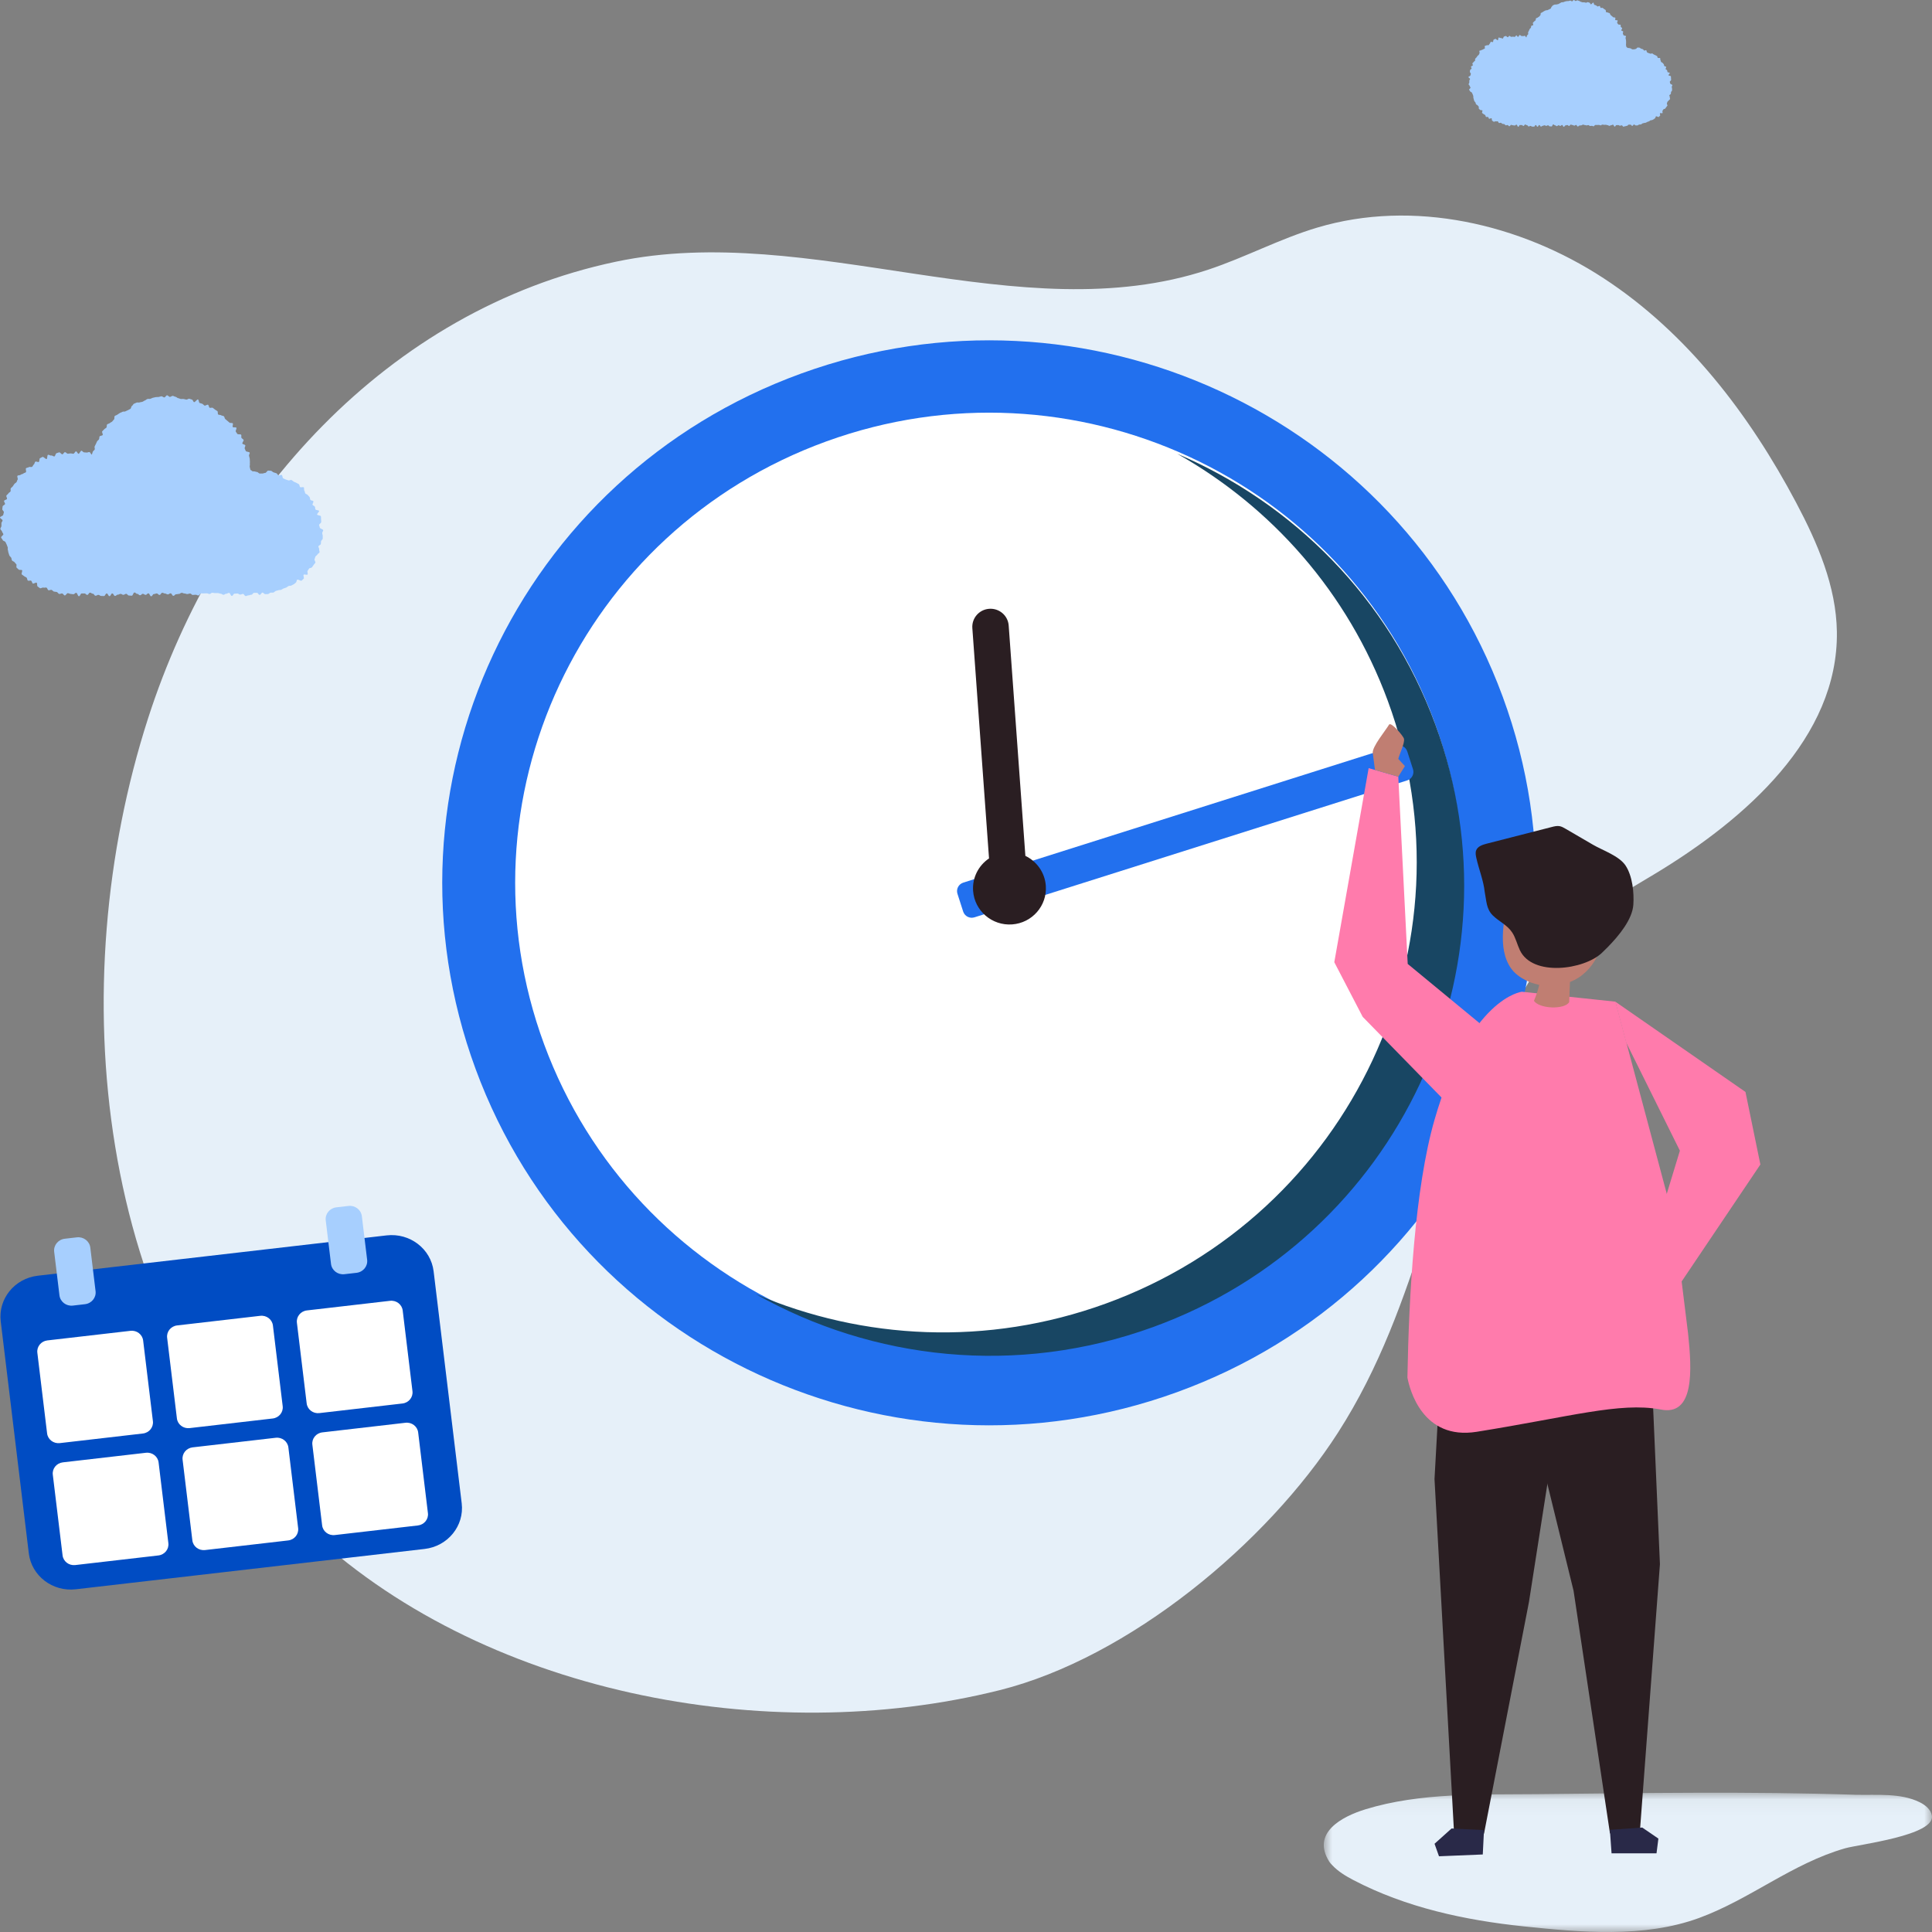 <svg width="124" height="124" viewBox="0 0 124 124" fill="none" xmlns="http://www.w3.org/2000/svg">
<rect x="0" y="0" width="124" height="124" fill="#808080" stroke="none"/>
<g id="Group 58">
<path id="Fill 1" fill-rule="evenodd" clip-rule="evenodd" d="M9.504 46.103C3.991 63.218 6.033 84.976 19.563 97.95C30.779 108.705 49.253 112.21 64.16 108.479C72.452 106.404 81.313 99.057 85.875 91.949C91.263 83.553 91.967 74.352 96.697 65.568C97.627 63.842 98.555 62.087 99.879 60.635C101.629 58.717 103.962 57.442 106.192 56.099C112.035 52.58 117.992 47.329 117.895 40.55C117.853 37.626 116.651 34.845 115.279 32.257C112.29 26.618 108.286 21.362 102.922 17.857C97.558 14.352 90.704 12.772 84.553 14.605C82.154 15.319 79.929 16.517 77.555 17.305C65.435 21.327 52.038 14.16 39.537 16.795C24.825 19.896 14.044 32.01 9.504 46.103Z" fill="#E6F0F9"/>
<g id="calendar">
<path id="Fill 3" fill-rule="evenodd" clip-rule="evenodd" d="M2.429 81.878L24.815 79.29C26.306 79.118 27.656 80.151 27.831 81.597L29.633 96.484C29.808 97.931 28.742 99.243 27.251 99.415L4.865 102.003C3.374 102.176 2.024 101.143 1.849 99.696L0.047 84.809C-0.128 83.363 0.938 82.05 2.429 81.878Z" fill="#004CC3"/>
<path id="Fill 5" fill-rule="evenodd" clip-rule="evenodd" d="M20.496 90.696L25.831 90.079C26.233 90.033 26.52 89.679 26.473 89.289L25.846 84.111C25.799 83.721 25.435 83.442 25.033 83.489L19.698 84.106C19.296 84.152 19.009 84.506 19.056 84.896L19.683 90.074C19.73 90.464 20.094 90.743 20.496 90.696Z" fill="white"/>
<path id="Fill 7" fill-rule="evenodd" clip-rule="evenodd" d="M21.488 98.523L26.823 97.907C27.225 97.86 27.513 97.506 27.465 97.116L26.839 91.938C26.792 91.548 26.427 91.269 26.026 91.316L20.69 91.933C20.288 91.979 20.001 92.333 20.048 92.723L20.675 97.901C20.722 98.291 21.086 98.57 21.488 98.523Z" fill="white"/>
<path id="Fill 9" fill-rule="evenodd" clip-rule="evenodd" d="M12.167 91.659L17.502 91.042C17.904 90.996 18.191 90.642 18.144 90.252L17.517 85.074C17.47 84.684 17.106 84.405 16.704 84.452L11.369 85.069C10.967 85.115 10.68 85.469 10.727 85.859L11.354 91.037C11.401 91.427 11.765 91.705 12.167 91.659Z" fill="white"/>
<path id="Fill 11" fill-rule="evenodd" clip-rule="evenodd" d="M13.159 99.486L18.494 98.869C18.896 98.823 19.183 98.469 19.136 98.079L18.509 92.901C18.462 92.511 18.098 92.232 17.696 92.279L12.361 92.895C11.959 92.942 11.672 93.296 11.719 93.686L12.346 98.864C12.393 99.254 12.757 99.532 13.159 99.486Z" fill="white"/>
<path id="Fill 13" fill-rule="evenodd" clip-rule="evenodd" d="M3.837 92.622L9.172 92.005C9.574 91.959 9.861 91.605 9.814 91.215L9.187 86.037C9.14 85.647 8.776 85.368 8.374 85.415L3.039 86.031C2.637 86.078 2.35 86.432 2.397 86.822L3.023 92C3.071 92.39 3.435 92.668 3.837 92.622Z" fill="white"/>
<path id="Fill 15" fill-rule="evenodd" clip-rule="evenodd" d="M4.829 100.449L10.164 99.832C10.566 99.786 10.853 99.432 10.806 99.042L10.179 93.864C10.132 93.474 9.768 93.195 9.366 93.242L4.031 93.858C3.629 93.905 3.342 94.259 3.389 94.649L4.016 99.827C4.063 100.217 4.427 100.495 4.829 100.449Z" fill="white"/>
<path id="Fill 17" fill-rule="evenodd" clip-rule="evenodd" d="M21.587 77.49L22.365 77.4C22.79 77.351 23.175 77.646 23.225 78.059L23.564 80.855C23.614 81.268 23.309 81.642 22.884 81.692L22.106 81.781C21.68 81.831 21.295 81.536 21.245 81.123L20.907 78.327C20.857 77.914 21.161 77.54 21.587 77.49Z" fill="#A7CFFE"/>
<path id="Fill 19" fill-rule="evenodd" clip-rule="evenodd" d="M4.157 79.505L4.935 79.415C5.36 79.366 5.746 79.661 5.796 80.074L6.134 82.87C6.184 83.283 5.88 83.657 5.454 83.706L4.676 83.796C4.251 83.846 3.866 83.551 3.816 83.138L3.477 80.342C3.427 79.929 3.732 79.554 4.157 79.505Z" fill="#A7CFFE"/>
</g>
<g id="Group 23">
<mask id="mask0" mask-type="alpha" maskUnits="userSpaceOnUse" x="84" y="115" width="40" height="9">
<path id="Clip 22" fill-rule="evenodd" clip-rule="evenodd" d="M84.964 115.061H123.999V124H84.964V115.061Z" fill="white"/>
</mask>
<g mask="url(#mask0)">
<path id="Fill 21" fill-rule="evenodd" clip-rule="evenodd" d="M85.501 119.706C85.874 120.109 86.362 120.403 86.853 120.661C90.226 122.429 94.019 123.243 97.788 123.638C101.459 124.023 105.514 124.394 109.046 123.101C112.326 121.9 115.028 119.6 118.422 118.628C119.317 118.372 124.224 117.803 123.991 116.525C123.92 116.134 123.574 115.852 123.217 115.674C121.991 115.064 120.443 115.225 119.11 115.193C112.299 114.969 105.484 115.084 98.672 115.151C95.052 115.187 91.154 115.045 87.648 116.122C86.103 116.596 84.162 117.641 85.311 119.479C85.364 119.563 85.433 119.634 85.501 119.706Z" fill="#E6F0F9"/>
</g>
</g>
<path id="Fill 24" fill-rule="evenodd" clip-rule="evenodd" d="M96.444 44.706C103.1 62.761 93.741 82.751 75.539 89.354C57.337 95.957 37.185 86.673 30.528 68.618C23.871 50.563 33.231 30.573 51.433 23.97C69.635 17.366 89.787 26.651 96.444 44.706Z" fill="#2270EE"/>
<path id="Fill 26" fill-rule="evenodd" clip-rule="evenodd" d="M92.05 46.3C97.819 61.948 89.707 79.273 73.932 84.995C58.157 90.718 40.692 82.672 34.923 67.024C29.154 51.376 37.265 34.051 53.04 28.329C68.815 22.606 86.28 30.652 92.05 46.3Z" fill="white"/>
<path id="Fill 28" fill-rule="evenodd" clip-rule="evenodd" d="M75.558 29.126C81.597 32.534 86.498 37.999 89.071 44.978C94.84 60.626 86.728 77.951 70.953 83.673C63.364 86.427 55.383 85.992 48.502 83.057C56.003 87.29 65.259 88.347 73.999 85.177C89.774 79.454 97.885 62.13 92.116 46.482C89.123 38.362 82.98 32.291 75.558 29.126Z" fill="#184663"/>
<path id="Fill 30" fill-rule="evenodd" clip-rule="evenodd" d="M61.452 57.367L61.818 58.505C61.915 58.806 62.24 58.972 62.543 58.876L90.315 50.089C90.618 49.993 90.786 49.671 90.689 49.37L90.323 48.232C90.227 47.931 89.902 47.765 89.598 47.861L61.827 56.648C61.523 56.744 61.355 57.066 61.452 57.367Z" fill="#2270EE"/>
<path id="Fill 32" fill-rule="evenodd" clip-rule="evenodd" d="M65.811 54.931L64.74 40.149C64.695 39.51 64.135 39.029 63.49 39.074C62.846 39.119 62.361 39.675 62.407 40.314L63.478 55.095C62.81 55.545 62.394 56.324 62.456 57.18C62.549 58.459 63.668 59.422 64.957 59.331C66.246 59.24 67.215 58.13 67.123 56.851C67.061 55.995 66.537 55.282 65.811 54.931Z" fill="#2A1E22"/>
<path id="Fill 34" fill-rule="evenodd" clip-rule="evenodd" d="M106.1 90.309L106.538 100.391L105.253 117.535L103.331 117.67L100.995 102.1L97.765 88.924L106.1 90.309Z" fill="#2A1E22"/>
<path id="Fill 36" fill-rule="evenodd" clip-rule="evenodd" d="M103.433 118.95H106.319L106.439 118.005L105.404 117.296L103.325 117.442L103.433 118.95Z" fill="#292948"/>
<path id="Fill 38" fill-rule="evenodd" clip-rule="evenodd" d="M92.492 87.31L92.07 94.931L93.322 117.592L95.247 117.687L98.131 102.825L100.676 86.526L92.492 87.31Z" fill="#2A1E22"/>
<path id="Fill 40" fill-rule="evenodd" clip-rule="evenodd" d="M95.168 119.024L92.358 119.14L92.072 118.337L93.165 117.356L95.246 117.459L95.168 119.024Z" fill="#292948"/>
<path id="Fill 42" fill-rule="evenodd" clip-rule="evenodd" d="M103.683 64.29L97.677 63.652C97.677 63.652 94.336 64.006 92.069 71.877C90.807 76.256 90.423 83.156 90.331 88.416C90.473 89.166 91.297 92.453 94.782 91.895C100.766 90.938 103.951 89.981 106.557 90.459C108.777 90.938 108.589 87.906 108.345 85.592L107.461 78.434L103.683 64.29Z" fill="#FF7BAC"/>
<path id="Fill 44" fill-rule="evenodd" clip-rule="evenodd" d="M102.523 56.874C101.009 56.543 99.451 56.247 97.936 56.544C97.604 56.609 97.248 56.724 97.068 57.008C96.998 57.118 96.961 57.245 96.927 57.371C96.544 58.781 96.059 60.871 96.995 62.17C97.174 62.418 97.413 62.615 97.671 62.775C98.015 62.988 98.397 63.133 98.791 63.211C98.709 63.561 98.596 63.904 98.452 64.235C98.798 64.753 100.415 64.815 100.714 64.318C100.731 63.888 100.747 63.458 100.764 63.028C100.961 62.949 101.151 62.853 101.33 62.737C102.02 62.285 102.476 61.6 102.74 60.834C103.028 59.999 103.433 59.206 103.696 58.356C103.792 58.046 103.868 57.692 103.703 57.412C103.529 57.114 103.151 57.012 102.811 56.938C102.716 56.916 102.62 56.895 102.523 56.874Z" fill="#C07E72"/>
<path id="Fill 46" fill-rule="evenodd" clip-rule="evenodd" d="M103.187 60.789C103.914 60.048 104.765 59.012 104.831 58.072C104.885 57.294 104.777 56.233 104.338 55.561C103.926 54.932 102.875 54.586 102.249 54.222C101.66 53.879 101.07 53.535 100.481 53.192C100.358 53.12 100.232 53.048 100.092 53.023C99.927 52.995 99.758 53.037 99.595 53.079C98.202 53.436 96.809 53.793 95.415 54.15C95.148 54.219 94.843 54.319 94.744 54.575C94.684 54.731 94.719 54.905 94.755 55.068C94.913 55.785 95.217 56.519 95.292 57.246C95.408 57.819 95.386 58.333 95.809 58.752C96.207 59.147 96.736 59.363 97.054 59.846C97.284 60.195 97.373 60.616 97.552 60.992C98.368 62.699 101.671 62.244 102.815 61.155C102.931 61.044 103.057 60.921 103.187 60.789Z" fill="#2A1E22"/>
<path id="Fill 48" fill-rule="evenodd" clip-rule="evenodd" d="M95.023 65.721L90.35 61.866L89.745 49.851L87.843 49.301L85.638 61.756L87.461 65.263L93.916 71.869L95.023 65.721Z" fill="#FF7BAC"/>
<path id="Fill 50" fill-rule="evenodd" clip-rule="evenodd" d="M88.25 49.419C88.25 49.419 88.109 48.348 88.107 48.331C88.054 47.934 88.94 46.875 89.152 46.509C89.273 46.3 90.081 47.248 90.112 47.419C90.165 47.709 89.823 48.39 89.746 48.708L90.171 49.169L89.745 49.851L88.25 49.419Z" fill="#C07E72"/>
<path id="Fill 52" fill-rule="evenodd" clip-rule="evenodd" d="M103.675 64.29L112.028 70.083L112.985 74.741L107.166 83.385L105.138 82.668L107.819 73.854L104.369 66.904L103.675 64.29Z" fill="#FF7BAC"/>
<path id="Fill 54" fill-rule="evenodd" clip-rule="evenodd" d="M10.906 25.474C10.845 25.474 10.782 25.37 10.721 25.372C10.661 25.374 10.607 25.504 10.546 25.508C10.486 25.512 10.418 25.427 10.358 25.433C10.297 25.439 10.239 25.472 10.18 25.48C10.12 25.488 10.056 25.478 9.996 25.488C9.937 25.498 9.877 25.516 9.818 25.529C9.759 25.541 9.706 25.583 9.647 25.597C9.588 25.611 9.52 25.592 9.462 25.608C9.403 25.624 9.358 25.685 9.301 25.703C9.243 25.722 9.196 25.769 9.139 25.79C9.082 25.81 9.016 25.804 8.96 25.827C8.904 25.849 8.823 25.816 8.768 25.84C8.713 25.864 8.654 25.886 8.6 25.912C8.545 25.938 8.521 26.027 8.468 26.055C8.415 26.083 8.42 26.212 8.367 26.242C8.315 26.271 8.263 26.294 8.211 26.326C8.16 26.357 8.099 26.367 8.049 26.401C7.998 26.434 7.902 26.399 7.853 26.434C7.804 26.469 7.733 26.476 7.686 26.512C7.638 26.549 7.58 26.575 7.533 26.613C7.487 26.652 7.411 26.66 7.366 26.7C7.321 26.74 7.363 26.875 7.32 26.916C7.276 26.958 7.245 27.01 7.203 27.053C7.161 27.096 7.09 27.11 7.049 27.154C7.008 27.198 6.914 27.196 6.874 27.242C6.835 27.288 6.869 27.394 6.832 27.441C6.794 27.487 6.723 27.508 6.687 27.556C6.651 27.604 6.593 27.638 6.559 27.687C6.525 27.737 6.622 27.871 6.589 27.921C6.557 27.972 6.424 27.958 6.393 28.01C6.362 28.061 6.383 28.141 6.354 28.194C6.325 28.246 6.257 28.277 6.229 28.331C6.202 28.384 6.18 28.439 6.155 28.494C6.13 28.548 6.097 28.599 6.074 28.654C6.051 28.71 6.1 28.792 6.079 28.848C6.058 28.904 5.975 28.936 5.956 28.993C5.936 29.05 5.912 29.122 5.894 29.179C5.84 29.165 5.796 29.027 5.741 29.015C5.686 29.003 5.614 29.055 5.559 29.045C5.503 29.035 5.444 29.042 5.388 29.033C5.332 29.025 5.285 28.933 5.229 28.927C5.173 28.921 5.097 29.129 5.041 29.125C4.984 29.121 4.937 28.971 4.881 28.969C4.824 28.967 4.767 29.124 4.71 29.124C4.649 29.124 4.592 29.098 4.532 29.1C4.472 29.103 4.416 29.116 4.356 29.12C4.296 29.125 4.226 29.014 4.166 29.021C4.106 29.028 4.063 29.15 4.004 29.159C3.944 29.168 3.857 29.019 3.798 29.031C3.738 29.042 3.682 29.078 3.624 29.091C3.565 29.106 3.549 29.277 3.491 29.294C3.433 29.31 3.344 29.216 3.287 29.235C3.229 29.253 3.135 29.171 3.078 29.192C3.021 29.213 3.047 29.439 2.991 29.462C2.935 29.485 2.787 29.299 2.732 29.324C2.677 29.349 2.621 29.381 2.568 29.409C2.514 29.436 2.543 29.618 2.49 29.647C2.438 29.677 2.322 29.599 2.27 29.63C2.219 29.662 2.222 29.778 2.172 29.811C2.122 29.845 2.109 29.926 2.06 29.961C2.012 29.997 1.898 29.945 1.851 29.982C1.804 30.019 1.718 30.012 1.672 30.051C1.626 30.09 1.706 30.268 1.662 30.309C1.618 30.349 1.54 30.351 1.498 30.393C1.455 30.435 1.363 30.43 1.322 30.473C1.282 30.517 1.159 30.493 1.12 30.538C1.081 30.584 1.169 30.735 1.132 30.782C1.094 30.828 1.092 30.898 1.057 30.947C1.021 30.995 0.952 31.017 0.919 31.067C0.885 31.117 0.85 31.163 0.819 31.215C0.787 31.265 0.72 31.294 0.69 31.347C0.661 31.399 0.703 31.487 0.675 31.54C0.648 31.594 0.562 31.617 0.536 31.671C0.511 31.725 0.432 31.757 0.409 31.812C0.385 31.867 0.469 31.964 0.448 32.02C0.427 32.076 0.281 32.089 0.262 32.146C0.244 32.203 0.338 32.294 0.322 32.352C0.305 32.409 0.183 32.44 0.169 32.498C0.155 32.556 0.159 32.62 0.147 32.679C0.135 32.737 0.258 32.819 0.249 32.878C0.24 32.937 0.212 32.99 0.205 33.05C0.198 33.109 0.005 33.152 8.99413e-05 33.211C-0.004 33.271 0.168 33.342 0.166 33.402C0.163 33.462 0.092 33.519 0.092 33.579C0.092 33.639 0.09 33.7 0.093 33.759C0.095 33.819 0.018 33.886 0.022 33.945C0.027 34.005 0.125 34.057 0.132 34.117C0.139 34.176 0.206 34.227 0.215 34.285C0.224 34.345 0.06 34.436 0.071 34.494C0.083 34.553 0.158 34.602 0.172 34.66C0.186 34.718 0.339 34.74 0.355 34.797C0.371 34.855 0.413 34.901 0.431 34.958C0.45 35.015 0.472 35.066 0.493 35.122C0.514 35.178 0.482 35.251 0.506 35.306C0.529 35.362 0.522 35.428 0.547 35.483C0.573 35.537 0.575 35.602 0.603 35.655C0.63 35.708 0.69 35.744 0.719 35.796C0.749 35.848 0.74 35.922 0.772 35.973C0.804 36.024 0.899 36.033 0.932 36.083C0.966 36.133 1.012 36.17 1.048 36.218C1.083 36.267 1.027 36.383 1.065 36.43C1.102 36.477 1.159 36.509 1.198 36.554C1.238 36.6 1.375 36.556 1.416 36.6C1.457 36.644 1.353 36.824 1.396 36.867C1.439 36.909 1.501 36.935 1.545 36.976C1.589 37.017 1.658 37.032 1.704 37.071C1.75 37.11 1.738 37.222 1.785 37.26C1.833 37.297 1.955 37.239 2.004 37.275C2.053 37.31 2.053 37.417 2.102 37.451C2.152 37.484 2.299 37.368 2.351 37.399C2.402 37.431 2.364 37.613 2.416 37.642C2.469 37.672 2.513 37.725 2.567 37.752C2.62 37.779 2.734 37.689 2.788 37.714C2.843 37.739 2.927 37.693 2.983 37.715C3.039 37.738 3.053 37.861 3.11 37.882C3.167 37.902 3.251 37.841 3.308 37.859C3.365 37.878 3.404 37.953 3.462 37.969C3.52 37.986 3.583 37.979 3.642 37.993C3.7 38.007 3.74 38.11 3.799 38.121C3.858 38.133 3.93 38.08 3.99 38.089C4.049 38.098 4.096 38.211 4.157 38.218C4.216 38.225 4.293 38.065 4.354 38.07C4.413 38.075 4.47 38.116 4.53 38.119C4.59 38.121 4.649 38.139 4.71 38.139C4.799 38.139 4.799 38.051 4.888 38.051C4.977 38.051 4.977 38.266 5.066 38.266C5.155 38.266 5.155 38.09 5.244 38.09C5.333 38.09 5.333 38.09 5.422 38.09C5.511 38.09 5.511 38.181 5.6 38.181C5.689 38.181 5.689 38.038 5.779 38.038C5.868 38.038 5.868 38.106 5.957 38.106C6.046 38.106 6.046 38.236 6.135 38.236C6.224 38.236 6.224 38.179 6.313 38.179C6.403 38.179 6.403 38.249 6.492 38.249C6.581 38.249 6.581 38.255 6.67 38.255C6.759 38.255 6.759 38.092 6.848 38.092C6.938 38.092 6.938 38.262 7.027 38.262C7.116 38.262 7.116 38.089 7.205 38.089C7.294 38.089 7.294 38.248 7.383 38.248C7.472 38.248 7.472 38.167 7.561 38.167C7.651 38.167 7.651 38.116 7.74 38.116C7.829 38.116 7.829 38.177 7.918 38.177C8.007 38.177 8.007 38.114 8.096 38.114C8.186 38.114 8.186 38.221 8.275 38.221C8.364 38.221 8.364 38.233 8.453 38.233C8.543 38.233 8.543 38.029 8.632 38.029C8.721 38.029 8.721 38.116 8.81 38.116C8.899 38.116 8.899 38.204 8.989 38.204C9.078 38.204 9.078 38.113 9.167 38.113C9.256 38.113 9.256 38.179 9.345 38.179C9.434 38.179 9.434 38.085 9.524 38.085C9.613 38.085 9.613 38.27 9.702 38.27C9.791 38.27 9.791 38.127 9.881 38.127C9.97 38.127 9.97 38.09 10.059 38.09C10.148 38.09 10.148 38.183 10.238 38.183C10.327 38.183 10.327 38.046 10.416 38.046C10.505 38.046 10.505 38.094 10.594 38.094C10.682 38.094 10.682 38.151 10.771 38.151C10.86 38.151 10.86 38.08 10.949 38.08C11.038 38.08 11.038 38.24 11.127 38.24C11.217 38.24 11.217 38.14 11.306 38.14C11.395 38.14 11.395 38.12 11.485 38.12C11.574 38.12 11.574 38.047 11.663 38.047C11.752 38.047 11.752 38.092 11.841 38.092C11.93 38.092 11.93 38.127 12.019 38.127C12.108 38.127 12.108 38.095 12.198 38.095C12.287 38.095 12.287 38.185 12.376 38.185C12.465 38.185 12.465 38.171 12.554 38.171C12.644 38.171 12.644 38.217 12.733 38.217C12.822 38.217 12.822 38.084 12.912 38.084C13.001 38.084 13.001 38.085 13.09 38.085C13.179 38.085 13.179 38.081 13.268 38.081C13.358 38.081 13.358 38.123 13.447 38.123C13.537 38.123 13.537 38.046 13.626 38.046C13.715 38.046 13.715 38.067 13.805 38.067C13.894 38.067 13.894 38.066 13.983 38.066C14.073 38.066 14.073 38.105 14.162 38.105C14.252 38.105 14.252 38.174 14.341 38.174C14.43 38.174 14.43 38.108 14.52 38.108C14.609 38.108 14.609 38.053 14.699 38.053C14.788 38.053 14.788 38.246 14.877 38.246C14.967 38.246 14.967 38.103 15.056 38.103C15.145 38.103 15.145 38.093 15.235 38.093C15.324 38.093 15.324 38.16 15.414 38.16C15.503 38.16 15.503 38.12 15.592 38.12C15.682 38.12 15.682 38.255 15.771 38.255C15.861 38.255 15.861 38.21 15.95 38.21C16.04 38.21 16.04 38.171 16.13 38.171C16.219 38.171 16.219 38.051 16.309 38.051C16.399 38.051 16.399 38.051 16.489 38.051C16.578 38.051 16.578 38.179 16.668 38.179C16.728 38.179 16.782 38.037 16.841 38.034C16.901 38.031 16.965 38.138 17.024 38.133C17.083 38.127 17.144 38.135 17.203 38.127C17.262 38.119 17.31 38.047 17.368 38.037C17.427 38.026 17.489 38.044 17.547 38.032C17.605 38.018 17.645 37.944 17.702 37.928C17.759 37.912 17.814 37.899 17.87 37.88C17.926 37.862 17.991 37.875 18.046 37.854C18.102 37.833 18.146 37.791 18.2 37.768C18.255 37.745 18.315 37.739 18.368 37.714C18.422 37.688 18.462 37.642 18.514 37.615C18.566 37.587 18.646 37.61 18.697 37.58C18.748 37.549 18.807 37.532 18.856 37.499C18.906 37.467 18.946 37.422 18.994 37.387C19.042 37.353 19.028 37.242 19.075 37.205C19.121 37.168 19.314 37.304 19.358 37.266C19.403 37.227 19.45 37.182 19.493 37.142C19.536 37.101 19.448 36.929 19.489 36.886C19.53 36.844 19.701 36.918 19.74 36.873C19.779 36.829 19.704 36.688 19.741 36.642C19.778 36.596 19.801 36.542 19.836 36.494C19.871 36.447 19.992 36.458 20.025 36.409C20.057 36.36 20.096 36.312 20.127 36.261C20.157 36.211 20.211 36.17 20.24 36.118C20.268 36.066 20.162 35.946 20.188 35.892C20.213 35.84 20.219 35.781 20.242 35.727C20.266 35.673 20.351 35.646 20.372 35.59C20.393 35.535 20.491 35.505 20.509 35.45C20.527 35.394 20.468 35.313 20.483 35.256C20.499 35.2 20.424 35.123 20.437 35.065C20.45 35.008 20.58 34.976 20.591 34.918C20.601 34.86 20.598 34.8 20.606 34.741C20.614 34.683 20.707 34.632 20.712 34.573C20.718 34.514 20.71 34.451 20.713 34.392C20.716 34.333 20.68 34.271 20.68 34.212C20.68 34.153 20.747 34.089 20.744 34.03C20.742 33.971 20.533 33.925 20.528 33.867C20.522 33.808 20.489 33.758 20.481 33.699C20.473 33.641 20.627 33.559 20.616 33.501C20.605 33.443 20.62 33.377 20.607 33.32C20.594 33.263 20.612 33.193 20.596 33.136C20.58 33.08 20.37 33.081 20.352 33.025C20.334 32.968 20.501 32.848 20.48 32.792C20.459 32.737 20.269 32.749 20.245 32.695C20.222 32.641 20.236 32.573 20.21 32.52C20.184 32.467 20.09 32.453 20.061 32.401C20.033 32.349 20.142 32.221 20.112 32.171C20.081 32.12 19.954 32.131 19.921 32.082C19.888 32.033 19.905 31.952 19.87 31.904C19.835 31.857 19.791 31.817 19.754 31.771C19.717 31.725 19.638 31.716 19.599 31.672C19.56 31.627 19.576 31.535 19.535 31.492C19.494 31.45 19.538 31.319 19.495 31.279C19.452 31.238 19.31 31.302 19.265 31.263C19.22 31.224 19.233 31.116 19.186 31.079C19.14 31.043 19.074 31.027 19.026 30.992C18.978 30.957 18.91 30.95 18.86 30.918C18.81 30.885 18.766 30.843 18.715 30.813C18.664 30.783 18.555 30.858 18.502 30.83C18.45 30.802 18.39 30.801 18.336 30.775C18.283 30.749 18.234 30.727 18.18 30.703C18.125 30.68 18.135 30.503 18.079 30.482C18.024 30.461 17.936 30.532 17.879 30.513C17.823 30.495 17.794 30.389 17.736 30.373C17.679 30.357 17.622 30.334 17.564 30.32C17.506 30.308 17.457 30.229 17.399 30.218C17.341 30.208 17.274 30.212 17.216 30.204C17.157 30.196 17.078 30.36 17.018 30.355C16.959 30.349 16.901 30.395 16.841 30.392C16.782 30.39 16.728 30.39 16.668 30.39C16.609 30.39 16.551 30.289 16.492 30.292C16.433 30.294 16.371 30.25 16.312 30.255C16.253 30.261 16.248 30.242 16.19 30.249C16.186 30.19 16.074 30.196 16.068 30.137C16.062 30.078 16.035 30.024 16.027 29.965C16.019 29.906 16.046 29.844 16.037 29.786C16.026 29.727 16.049 29.664 16.037 29.605C16.025 29.547 16.04 29.483 16.026 29.426C16.011 29.368 15.999 29.309 15.982 29.252C15.966 29.195 16.044 29.108 16.025 29.051C16.007 28.995 15.795 29.002 15.775 28.946C15.755 28.89 15.728 28.84 15.706 28.785C15.684 28.73 15.766 28.633 15.742 28.579C15.718 28.525 15.581 28.523 15.555 28.469C15.53 28.416 15.662 28.285 15.634 28.232C15.607 28.179 15.527 28.153 15.497 28.102C15.468 28.05 15.51 27.954 15.479 27.904C15.448 27.853 15.264 27.898 15.231 27.848C15.198 27.799 15.168 27.75 15.134 27.702C15.1 27.653 15.208 27.5 15.172 27.453C15.136 27.405 14.977 27.453 14.939 27.407C14.902 27.361 14.979 27.217 14.94 27.172C14.901 27.128 14.767 27.166 14.726 27.123C14.685 27.079 14.633 27.049 14.59 27.007C14.548 26.965 14.498 26.933 14.454 26.892C14.411 26.852 14.416 26.759 14.371 26.719C14.326 26.68 14.239 26.69 14.193 26.653C14.147 26.615 14.054 26.641 14.006 26.605C13.959 26.569 13.998 26.418 13.95 26.384C13.901 26.349 13.848 26.32 13.798 26.287C13.748 26.254 13.707 26.206 13.656 26.175C13.605 26.144 13.504 26.198 13.451 26.169C13.4 26.14 13.405 26.006 13.352 25.979C13.299 25.951 13.18 26.055 13.126 26.03C13.072 26.004 13.038 25.94 12.983 25.917C12.928 25.893 12.869 25.884 12.813 25.863C12.757 25.841 12.762 25.657 12.706 25.637C12.649 25.617 12.514 25.829 12.457 25.811C12.401 25.793 12.38 25.663 12.322 25.647C12.264 25.631 12.209 25.606 12.151 25.592C12.093 25.577 12.015 25.659 11.956 25.647C11.898 25.635 11.843 25.618 11.784 25.608C11.726 25.598 11.665 25.617 11.606 25.609C11.547 25.601 11.495 25.56 11.435 25.554C11.376 25.548 11.324 25.471 11.264 25.467C11.205 25.463 11.147 25.409 11.087 25.407C11.027 25.405 10.966 25.474 10.906 25.474Z" fill="#A7CFFE"/>
<path id="Fill 56" fill-rule="evenodd" clip-rule="evenodd" d="M101.128 0.064C101.089 0.064 101.049 -0.001 101.012 1.98675e-05C100.973 0.001 100.939 0.083 100.901 0.086C100.863 0.088 100.82 0.035 100.782 0.039C100.744 0.043 100.707 0.063 100.67 0.068C100.632 0.074 100.591 0.067 100.554 0.073C100.516 0.08 100.479 0.091 100.441 0.099C100.404 0.107 100.37 0.133 100.333 0.142C100.296 0.151 100.253 0.139 100.216 0.149C100.18 0.159 100.151 0.198 100.115 0.209C100.078 0.221 100.049 0.251 100.013 0.264C99.977 0.276 99.935 0.273 99.9 0.287C99.865 0.301 99.814 0.28 99.779 0.295C99.744 0.311 99.707 0.324 99.672 0.341C99.638 0.357 99.623 0.413 99.589 0.431C99.556 0.449 99.559 0.53 99.526 0.549C99.493 0.568 99.46 0.582 99.427 0.602C99.395 0.622 99.356 0.628 99.325 0.649C99.293 0.67 99.232 0.648 99.201 0.67C99.171 0.692 99.126 0.696 99.096 0.72C99.066 0.743 99.029 0.759 99 0.783C98.97 0.808 98.923 0.813 98.894 0.838C98.866 0.863 98.892 0.948 98.865 0.975C98.837 1.001 98.818 1.034 98.791 1.061C98.764 1.088 98.72 1.097 98.694 1.125C98.668 1.153 98.609 1.151 98.584 1.18C98.559 1.209 98.581 1.276 98.557 1.305C98.533 1.335 98.488 1.348 98.465 1.378C98.443 1.409 98.407 1.43 98.385 1.461C98.363 1.492 98.424 1.577 98.404 1.609C98.383 1.641 98.299 1.632 98.28 1.665C98.26 1.697 98.274 1.748 98.256 1.781C98.237 1.814 98.194 1.833 98.177 1.867C98.16 1.901 98.146 1.936 98.13 1.97C98.114 2.004 98.093 2.036 98.079 2.071C98.064 2.106 98.096 2.158 98.082 2.194C98.069 2.229 98.016 2.249 98.004 2.285C97.992 2.321 97.977 2.366 97.966 2.403C97.931 2.394 97.903 2.307 97.868 2.299C97.834 2.291 97.789 2.324 97.754 2.318C97.719 2.312 97.681 2.316 97.646 2.31C97.611 2.305 97.581 2.247 97.545 2.243C97.51 2.239 97.462 2.371 97.427 2.368C97.391 2.366 97.361 2.271 97.326 2.27C97.29 2.268 97.254 2.368 97.218 2.368C97.18 2.368 97.144 2.351 97.106 2.353C97.068 2.354 97.032 2.362 96.995 2.365C96.957 2.368 96.912 2.298 96.875 2.302C96.837 2.307 96.81 2.384 96.772 2.39C96.735 2.396 96.68 2.301 96.642 2.309C96.605 2.316 96.569 2.338 96.533 2.347C96.496 2.356 96.486 2.464 96.449 2.475C96.412 2.485 96.356 2.426 96.32 2.437C96.284 2.449 96.224 2.397 96.188 2.41C96.153 2.424 96.169 2.567 96.133 2.581C96.098 2.596 96.004 2.478 95.97 2.494C95.935 2.51 95.9 2.53 95.866 2.547C95.832 2.564 95.851 2.679 95.817 2.698C95.784 2.716 95.711 2.667 95.679 2.687C95.646 2.707 95.648 2.781 95.617 2.801C95.585 2.822 95.577 2.874 95.546 2.896C95.515 2.918 95.444 2.886 95.414 2.909C95.384 2.932 95.33 2.928 95.301 2.952C95.272 2.977 95.323 3.09 95.295 3.115C95.267 3.141 95.218 3.142 95.191 3.168C95.164 3.195 95.106 3.192 95.08 3.219C95.055 3.247 94.978 3.231 94.953 3.26C94.928 3.289 94.984 3.384 94.96 3.414C94.936 3.443 94.935 3.487 94.913 3.518C94.89 3.548 94.847 3.562 94.826 3.594C94.805 3.625 94.783 3.654 94.763 3.687C94.743 3.719 94.7 3.737 94.681 3.77C94.663 3.803 94.689 3.859 94.672 3.892C94.655 3.926 94.6 3.941 94.585 3.975C94.569 4.009 94.519 4.029 94.504 4.064C94.489 4.099 94.542 4.16 94.529 4.195C94.516 4.23 94.423 4.239 94.412 4.274C94.4 4.31 94.459 4.368 94.449 4.404C94.439 4.44 94.362 4.46 94.353 4.497C94.344 4.533 94.346 4.574 94.339 4.611C94.331 4.648 94.409 4.699 94.403 4.737C94.397 4.774 94.379 4.807 94.375 4.845C94.371 4.882 94.249 4.909 94.246 4.947C94.243 4.984 94.352 5.029 94.35 5.067C94.349 5.105 94.304 5.141 94.304 5.179C94.304 5.217 94.303 5.255 94.305 5.292C94.306 5.33 94.257 5.372 94.26 5.41C94.263 5.447 94.325 5.481 94.329 5.518C94.334 5.556 94.376 5.587 94.382 5.625C94.388 5.662 94.283 5.72 94.291 5.757C94.299 5.794 94.346 5.824 94.355 5.861C94.363 5.898 94.459 5.911 94.47 5.948C94.48 5.984 94.506 6.013 94.518 6.049C94.53 6.085 94.544 6.117 94.557 6.153C94.57 6.188 94.55 6.234 94.565 6.269C94.58 6.304 94.575 6.346 94.591 6.38C94.607 6.414 94.609 6.455 94.626 6.489C94.644 6.522 94.681 6.545 94.7 6.578C94.719 6.611 94.713 6.657 94.733 6.689C94.753 6.721 94.813 6.727 94.834 6.759C94.856 6.79 94.885 6.814 94.907 6.844C94.929 6.875 94.894 6.948 94.918 6.978C94.941 7.008 94.977 7.028 95.002 7.056C95.027 7.085 95.114 7.057 95.14 7.085C95.165 7.113 95.1 7.227 95.127 7.253C95.154 7.28 95.193 7.296 95.221 7.322C95.249 7.348 95.292 7.358 95.321 7.382C95.35 7.407 95.343 7.478 95.373 7.501C95.402 7.525 95.48 7.488 95.51 7.511C95.541 7.533 95.541 7.601 95.573 7.622C95.604 7.643 95.697 7.57 95.729 7.589C95.762 7.609 95.738 7.724 95.771 7.743C95.804 7.761 95.832 7.795 95.866 7.812C95.9 7.829 95.971 7.772 96.006 7.788C96.04 7.804 96.093 7.774 96.129 7.789C96.163 7.803 96.173 7.881 96.209 7.894C96.244 7.907 96.297 7.868 96.334 7.88C96.37 7.892 96.394 7.939 96.431 7.949C96.467 7.959 96.507 7.955 96.544 7.964C96.581 7.973 96.606 8.038 96.643 8.045C96.68 8.052 96.726 8.019 96.764 8.025C96.801 8.03 96.831 8.102 96.869 8.106C96.906 8.11 96.955 8.01 96.993 8.012C97.031 8.015 97.066 8.042 97.105 8.043C97.142 8.045 97.18 8.056 97.218 8.056C97.274 8.056 97.274 8.001 97.33 8.001C97.387 8.001 97.387 8.136 97.443 8.136C97.499 8.136 97.499 8.025 97.555 8.025C97.611 8.025 97.611 8.025 97.668 8.025C97.724 8.025 97.724 8.083 97.78 8.083C97.836 8.083 97.836 7.992 97.892 7.992C97.948 7.992 97.948 8.036 98.005 8.036C98.061 8.036 98.061 8.117 98.117 8.117C98.173 8.117 98.173 8.081 98.23 8.081C98.286 8.081 98.286 8.126 98.342 8.126C98.399 8.126 98.399 8.129 98.455 8.129C98.511 8.129 98.511 8.026 98.567 8.026C98.624 8.026 98.624 8.134 98.68 8.134C98.736 8.134 98.736 8.024 98.793 8.024C98.849 8.024 98.849 8.125 98.905 8.125C98.961 8.125 98.961 8.074 99.017 8.074C99.074 8.074 99.074 8.042 99.13 8.042C99.186 8.042 99.186 8.08 99.242 8.08C99.299 8.08 99.299 8.04 99.355 8.04C99.411 8.04 99.411 8.108 99.468 8.108C99.524 8.108 99.524 8.115 99.58 8.115C99.636 8.115 99.636 7.986 99.693 7.986C99.749 7.986 99.749 8.042 99.805 8.042C99.862 8.042 99.862 8.097 99.918 8.097C99.974 8.097 99.974 8.04 100.03 8.04C100.087 8.04 100.087 8.081 100.143 8.081C100.199 8.081 100.199 8.022 100.256 8.022C100.312 8.022 100.312 8.139 100.368 8.139C100.424 8.139 100.424 8.049 100.481 8.049C100.537 8.049 100.537 8.025 100.593 8.025C100.65 8.025 100.65 8.084 100.706 8.084C100.762 8.084 100.762 7.998 100.819 7.998C100.875 7.998 100.875 8.027 100.931 8.027C100.987 8.027 100.987 8.064 101.043 8.064C101.099 8.064 101.099 8.019 101.155 8.019C101.211 8.019 101.211 8.12 101.267 8.12C101.324 8.12 101.324 8.057 101.38 8.057C101.436 8.057 101.436 8.044 101.493 8.044C101.549 8.044 101.549 7.998 101.606 7.998C101.662 7.998 101.662 8.027 101.718 8.027C101.774 8.027 101.774 8.048 101.83 8.048C101.887 8.048 101.887 8.028 101.943 8.028C101.999 8.028 101.999 8.085 102.055 8.085C102.112 8.085 102.112 8.077 102.168 8.077C102.224 8.077 102.224 8.105 102.281 8.105C102.337 8.105 102.337 8.022 102.393 8.022C102.45 8.022 102.45 8.022 102.506 8.022C102.562 8.022 102.562 8.019 102.619 8.019C102.675 8.019 102.675 8.046 102.731 8.046C102.788 8.046 102.788 7.997 102.844 7.997C102.9 7.997 102.9 8.011 102.957 8.011C103.013 8.011 103.013 8.01 103.069 8.01C103.126 8.01 103.126 8.034 103.182 8.034C103.239 8.034 103.239 8.078 103.295 8.078C103.352 8.078 103.352 8.037 103.408 8.037C103.465 8.037 103.465 8.002 103.521 8.002C103.577 8.002 103.577 8.124 103.634 8.124C103.69 8.124 103.69 8.033 103.746 8.033C103.803 8.033 103.803 8.027 103.859 8.027C103.916 8.027 103.916 8.069 103.972 8.069C104.029 8.069 104.029 8.044 104.085 8.044C104.141 8.044 104.141 8.13 104.198 8.13C104.254 8.13 104.254 8.101 104.311 8.101C104.367 8.101 104.367 8.076 104.424 8.076C104.481 8.076 104.481 8 104.537 8C104.594 8 104.594 8.001 104.651 8.001C104.707 8.001 104.707 8.082 104.764 8.082C104.802 8.082 104.836 7.991 104.873 7.99C104.911 7.988 104.951 8.055 104.988 8.052C105.026 8.049 105.064 8.054 105.101 8.049C105.139 8.044 105.169 7.998 105.205 7.991C105.242 7.985 105.282 7.997 105.318 7.988C105.355 7.98 105.38 7.933 105.416 7.923C105.453 7.913 105.487 7.904 105.522 7.893C105.558 7.881 105.598 7.889 105.633 7.876C105.669 7.863 105.696 7.837 105.731 7.822C105.765 7.807 105.803 7.804 105.837 7.788C105.87 7.772 105.896 7.743 105.929 7.725C105.962 7.708 106.012 7.722 106.044 7.703C106.076 7.684 106.113 7.673 106.144 7.653C106.176 7.632 106.201 7.604 106.232 7.582C106.262 7.56 106.253 7.49 106.282 7.467C106.312 7.444 106.433 7.53 106.461 7.505C106.49 7.481 106.519 7.453 106.546 7.427C106.573 7.401 106.518 7.293 106.544 7.266C106.57 7.239 106.677 7.286 106.702 7.258C106.727 7.23 106.679 7.14 106.703 7.111C106.726 7.082 106.741 7.048 106.763 7.018C106.785 6.988 106.861 6.996 106.882 6.964C106.902 6.934 106.927 6.903 106.946 6.871C106.965 6.839 107 6.814 107.017 6.781C107.035 6.748 106.968 6.672 106.985 6.639C107.001 6.605 107.004 6.568 107.019 6.534C107.034 6.5 107.088 6.483 107.101 6.448C107.114 6.413 107.176 6.395 107.188 6.359C107.199 6.324 107.161 6.273 107.171 6.237C107.181 6.201 107.134 6.153 107.142 6.117C107.15 6.08 107.232 6.06 107.239 6.024C107.246 5.987 107.244 5.949 107.249 5.912C107.254 5.875 107.312 5.843 107.316 5.806C107.319 5.769 107.314 5.729 107.316 5.692C107.318 5.655 107.295 5.615 107.295 5.578C107.295 5.541 107.338 5.5 107.336 5.463C107.334 5.426 107.202 5.397 107.199 5.36C107.196 5.323 107.175 5.291 107.17 5.255C107.165 5.218 107.262 5.166 107.255 5.13C107.248 5.093 107.258 5.051 107.249 5.015C107.241 4.979 107.252 4.935 107.242 4.899C107.232 4.864 107.1 4.864 107.088 4.829C107.077 4.793 107.183 4.717 107.169 4.683C107.156 4.648 107.036 4.655 107.021 4.621C107.006 4.587 107.015 4.544 106.999 4.511C106.982 4.477 106.923 4.468 106.905 4.435C106.887 4.403 106.956 4.322 106.937 4.29C106.917 4.258 106.837 4.265 106.816 4.234C106.796 4.203 106.806 4.152 106.784 4.122C106.762 4.092 106.734 4.067 106.711 4.038C106.688 4.009 106.638 4.003 106.613 3.975C106.589 3.947 106.599 3.889 106.573 3.862C106.547 3.835 106.575 3.753 106.547 3.727C106.521 3.701 106.431 3.742 106.403 3.717C106.374 3.693 106.382 3.625 106.353 3.601C106.323 3.578 106.282 3.568 106.252 3.546C106.221 3.524 106.178 3.52 106.147 3.499C106.116 3.479 106.087 3.453 106.055 3.433C106.023 3.414 105.954 3.462 105.921 3.444C105.888 3.426 105.85 3.425 105.816 3.409C105.783 3.393 105.752 3.379 105.717 3.364C105.683 3.35 105.689 3.237 105.654 3.224C105.619 3.211 105.564 3.256 105.528 3.244C105.493 3.233 105.474 3.166 105.438 3.156C105.402 3.146 105.365 3.131 105.329 3.123C105.292 3.114 105.262 3.065 105.225 3.058C105.188 3.052 105.146 3.054 105.109 3.049C105.072 3.044 105.022 3.147 104.985 3.144C104.948 3.141 104.911 3.17 104.873 3.168C104.836 3.166 104.802 3.166 104.764 3.166C104.726 3.166 104.69 3.103 104.653 3.105C104.616 3.106 104.576 3.078 104.539 3.082C104.502 3.085 104.499 3.073 104.462 3.078C104.459 3.04 104.389 3.044 104.385 3.007C104.381 2.97 104.365 2.935 104.36 2.898C104.354 2.861 104.372 2.822 104.365 2.785C104.359 2.748 104.373 2.708 104.366 2.672C104.358 2.635 104.367 2.594 104.358 2.558C104.349 2.522 104.341 2.484 104.331 2.448C104.321 2.412 104.369 2.357 104.358 2.322C104.347 2.286 104.213 2.291 104.2 2.256C104.188 2.22 104.17 2.189 104.157 2.154C104.143 2.119 104.194 2.058 104.179 2.024C104.164 1.989 104.078 1.988 104.062 1.955C104.045 1.921 104.129 1.838 104.111 1.805C104.094 1.772 104.043 1.755 104.025 1.723C104.006 1.69 104.033 1.63 104.013 1.598C103.994 1.566 103.878 1.594 103.857 1.563C103.836 1.531 103.818 1.501 103.796 1.47C103.774 1.439 103.843 1.343 103.82 1.313C103.797 1.283 103.697 1.313 103.673 1.284C103.649 1.255 103.698 1.164 103.673 1.136C103.649 1.108 103.564 1.132 103.538 1.105C103.513 1.077 103.479 1.058 103.452 1.032C103.426 1.005 103.394 0.985 103.367 0.959C103.339 0.934 103.342 0.875 103.314 0.85C103.286 0.826 103.231 0.832 103.202 0.808C103.173 0.784 103.114 0.801 103.084 0.778C103.054 0.755 103.079 0.66 103.048 0.638C103.018 0.617 102.984 0.598 102.953 0.577C102.921 0.557 102.895 0.526 102.863 0.507C102.831 0.487 102.767 0.522 102.734 0.503C102.701 0.485 102.704 0.4 102.671 0.383C102.638 0.366 102.563 0.431 102.528 0.415C102.494 0.399 102.473 0.359 102.438 0.344C102.404 0.329 102.366 0.324 102.331 0.31C102.296 0.296 102.299 0.18 102.263 0.167C102.228 0.155 102.143 0.288 102.107 0.277C102.071 0.266 102.058 0.184 102.021 0.173C101.985 0.163 101.95 0.148 101.913 0.139C101.877 0.13 101.827 0.181 101.791 0.174C101.753 0.166 101.719 0.155 101.682 0.149C101.645 0.142 101.607 0.155 101.57 0.15C101.532 0.144 101.499 0.119 101.462 0.115C101.424 0.111 101.391 0.063 101.354 0.06C101.316 0.057 101.28 0.023 101.242 0.022C101.204 0.021 101.165 0.064 101.128 0.064Z" fill="#A7CFFE"/>
</g>
</svg>
